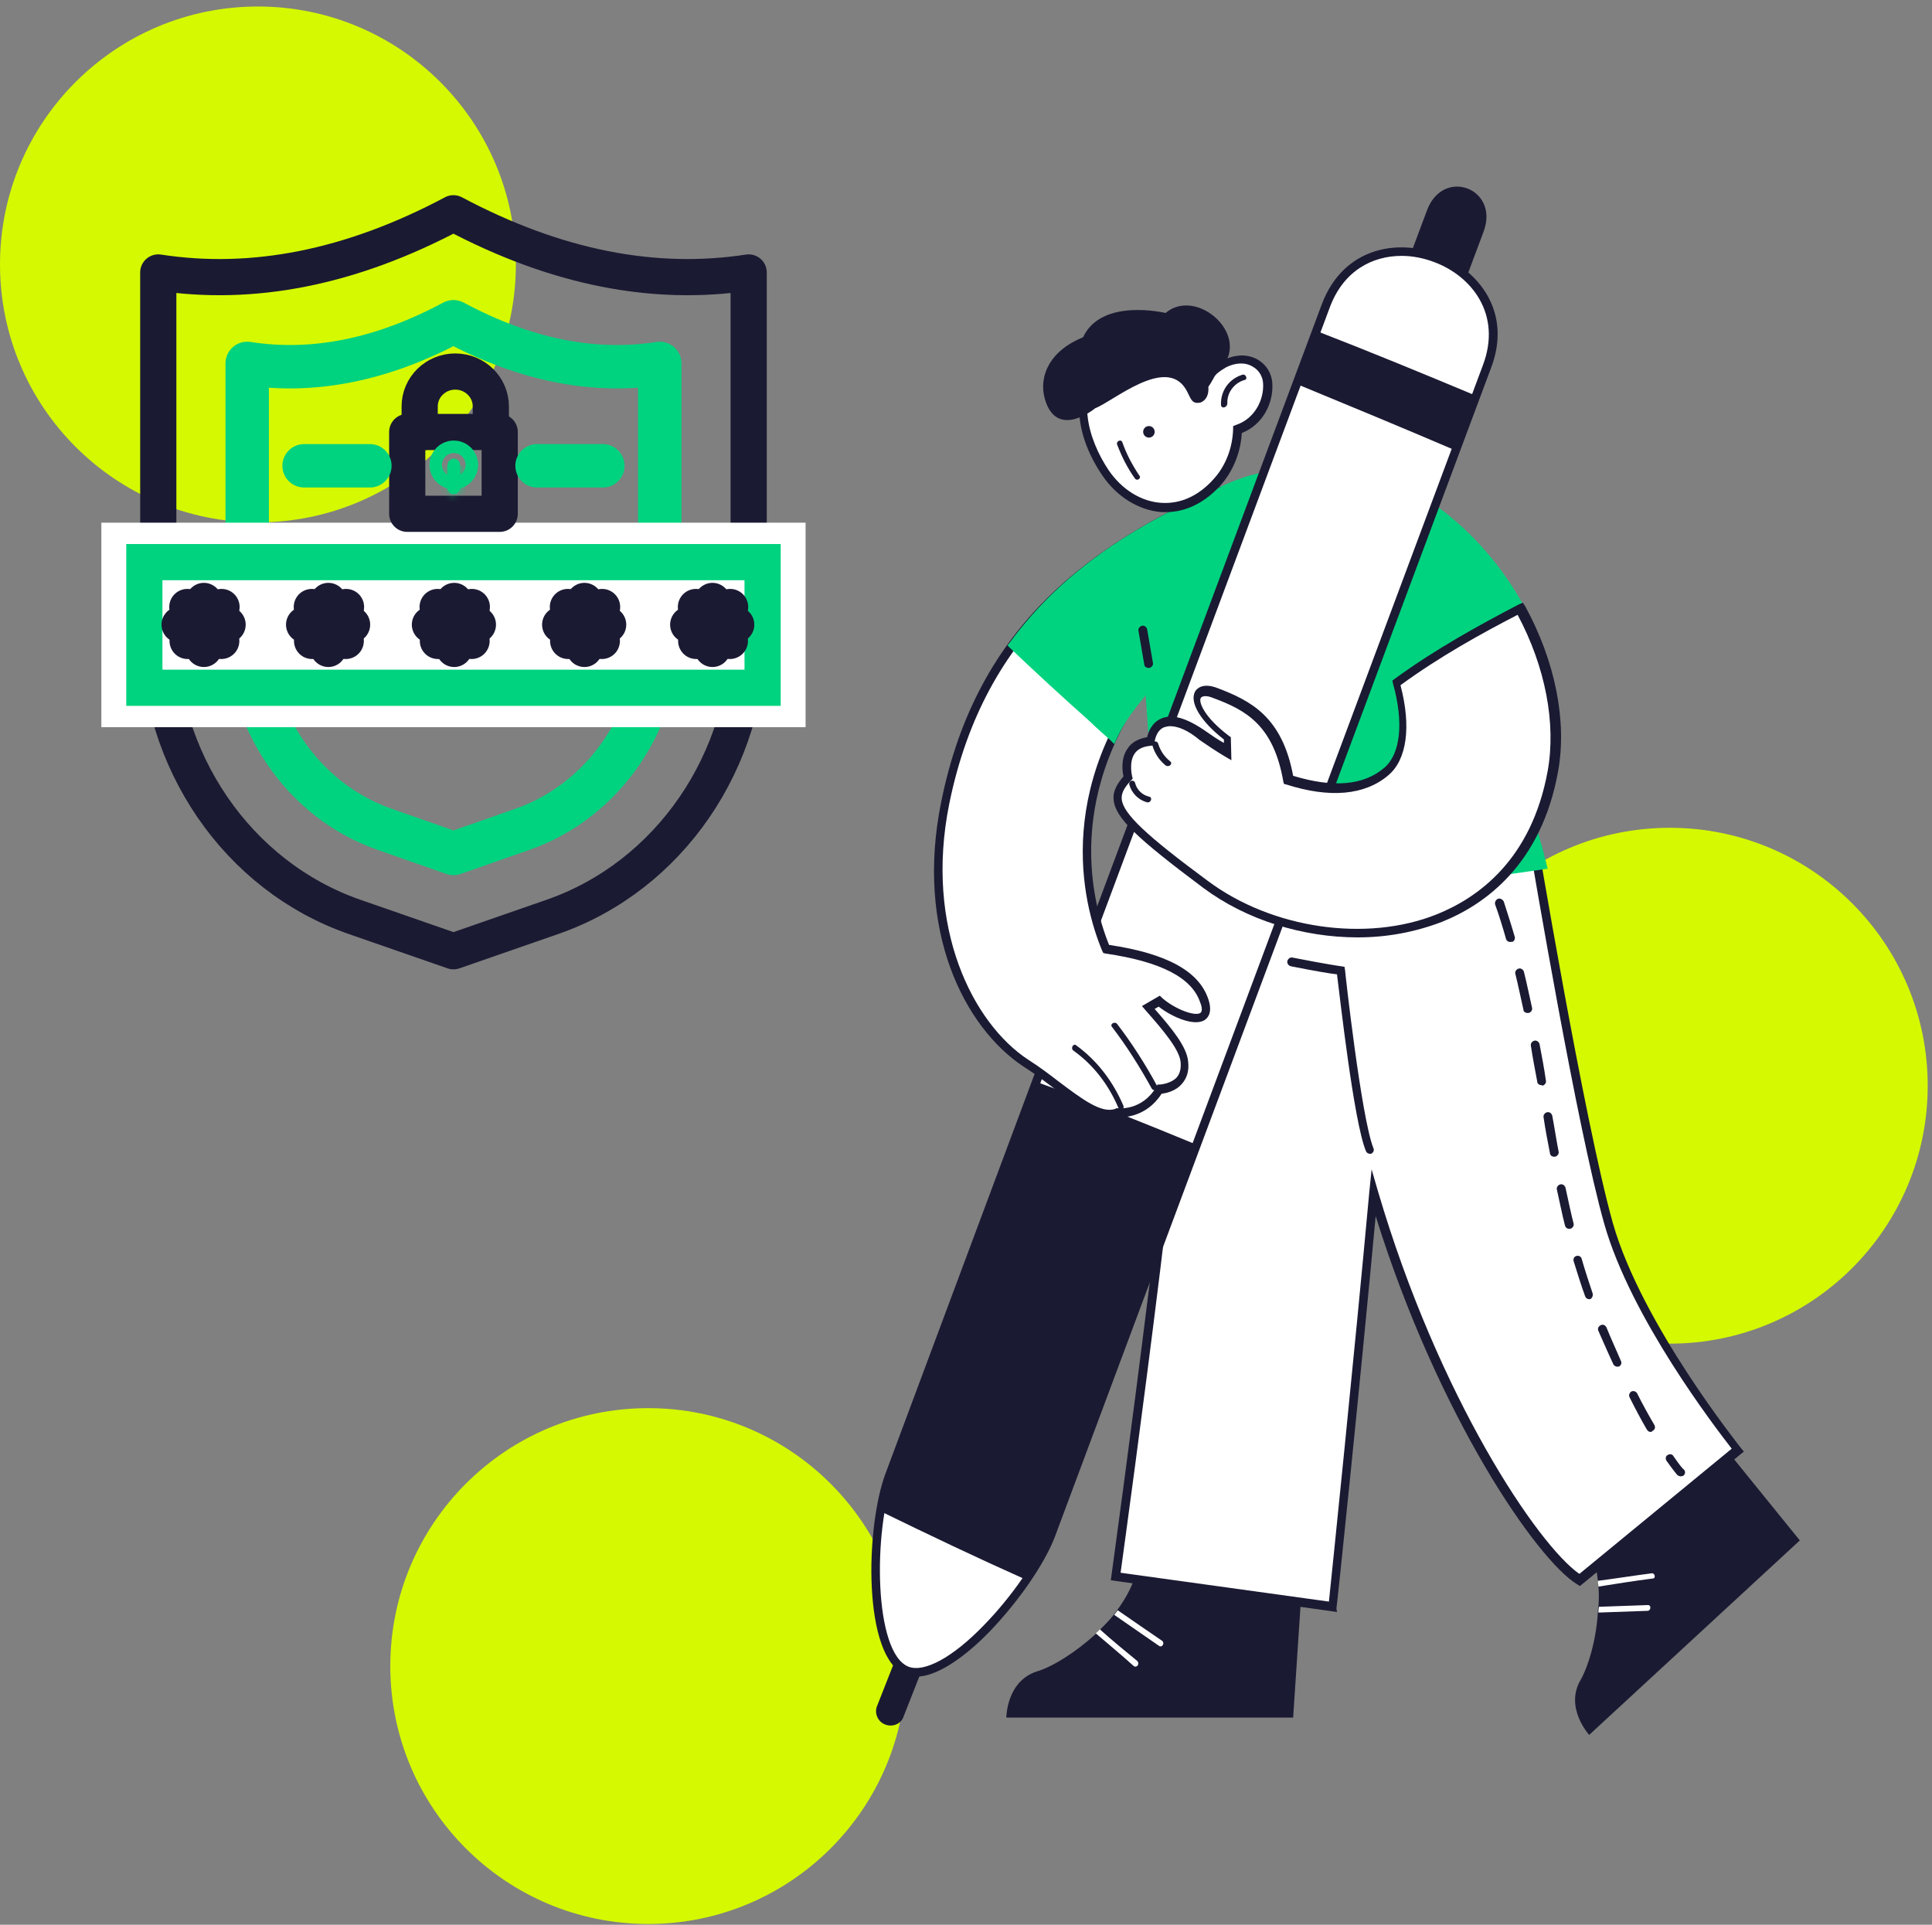<svg width="267" height="266" viewBox="0 0 267 266" fill="none" xmlns="http://www.w3.org/2000/svg">
<rect x="0" y="0" width="267" height="266" fill="#808080" stroke="none"/>
<path d="M71.292 36.545C71.292 56.231 55.333 72.191 35.646 72.191C15.959 72.191 0 56.231 0 36.545C0 16.858 15.959 0.899 35.646 0.899C55.333 0.899 71.292 16.858 71.292 36.545Z" fill="#D5F900"/>
<path d="M266.407 150.049C266.407 169.736 250.448 185.695 230.761 185.695C211.074 185.695 195.115 169.736 195.115 150.049C195.115 130.362 211.074 114.403 230.761 114.403C250.448 114.403 266.407 130.362 266.407 150.049Z" fill="#D5F900"/>
<path d="M125.23 230.253C125.23 249.939 109.271 265.899 89.584 265.899C69.897 265.899 53.938 249.939 53.938 230.253C53.938 210.566 69.897 194.607 89.584 194.607C109.271 194.607 125.23 210.566 125.23 230.253Z" fill="#D5F900"/>
<path d="M235.813 196.94L248.733 212.89L219.623 239.767C219.623 239.767 216.194 236.018 218.427 232.19C219.544 230.196 220.581 226.687 220.82 222.859C220.82 222.62 220.82 222.301 220.9 222.062C220.979 221.105 220.979 220.148 220.9 219.191C220.9 218.951 220.82 218.632 220.82 218.393C220.581 216.24 220.022 214.166 219.065 212.412L235.813 196.94Z" fill="#1A1A33"/>
<path d="M228.396 218.154C225.924 218.473 223.372 218.872 220.9 219.27C220.9 219.031 220.82 218.712 220.82 218.473C223.292 218.154 225.765 217.755 228.237 217.436C228.715 217.356 228.875 218.154 228.396 218.154Z" fill="white"/>
<path d="M227.679 222.62C225.446 222.699 223.133 222.779 220.9 222.859C220.9 222.62 220.9 222.301 220.98 222.061C223.213 221.982 225.525 221.902 227.758 221.822C228.237 221.822 228.157 222.62 227.679 222.62Z" fill="white"/>
<path d="M180.067 216.878L178.711 237.374H139.074C139.074 237.374 139.074 232.35 143.301 230.994C145.454 230.356 148.644 228.362 151.435 225.81C151.595 225.65 151.834 225.491 151.994 225.252C152.632 224.614 153.35 223.896 153.908 223.178C154.067 222.939 154.227 222.779 154.386 222.54C155.662 220.786 156.699 218.872 157.098 216.958H180.067V216.878Z" fill="#1A1A33"/>
<path d="M222.415 169.026C218.348 154.671 211.728 114.556 211.728 114.556L188.839 119.819C188.201 117.506 187.723 116.071 187.723 116.071L164.595 124.923C164.595 143.585 154.227 217.914 154.227 217.914L184.214 222.141C184.214 222.141 187.643 189.682 189.876 164.879C198.33 193.75 212.605 214.804 218.348 218.393L240.2 200.449C240.279 200.369 226.482 183.382 222.415 169.026Z" fill="white"/>
<path d="M184.772 222.779L153.509 218.393L153.589 217.835C153.669 217.117 163.957 143.267 163.957 124.924V124.525L188.042 115.274L188.201 115.912C188.201 115.912 188.6 117.188 189.158 119.181L212.127 113.918L212.207 114.556C212.286 114.954 218.906 154.831 222.893 169.026C226.881 183.063 240.519 199.97 240.598 200.13L240.997 200.608L218.348 219.191L217.949 218.951C212.446 215.602 198.808 195.903 190.115 168.069C187.882 192.155 184.772 221.982 184.692 222.301L184.772 222.779ZM154.865 217.356L183.655 221.344C184.134 216.718 187.165 187.369 189.238 164.72L189.557 161.609L190.434 164.64C198.808 193.112 212.526 213.528 218.268 217.516L239.322 200.21C237.089 197.338 225.366 182.106 221.697 169.106C217.949 155.867 211.967 120.298 211.09 115.194L188.281 120.378L188.122 119.819C187.723 118.384 187.404 117.347 187.244 116.709L165.153 125.322C165.073 143.506 155.822 210.338 154.865 217.356Z" fill="#1A1A33"/>
<path d="M205.428 120.617C205.189 120.617 204.949 120.457 204.87 120.218C204.551 119.5 204.232 118.783 203.913 118.065C203.753 117.746 203.913 117.427 204.232 117.267C204.551 117.108 204.87 117.267 205.029 117.586C205.348 118.304 205.667 119.022 205.986 119.819C206.146 120.138 205.986 120.457 205.667 120.617C205.587 120.537 205.508 120.617 205.428 120.617Z" fill="#1A1A33"/>
<path d="M228.157 197.897C227.918 197.897 227.759 197.817 227.599 197.578C226.802 196.222 226.004 194.706 225.207 193.111C225.047 192.792 225.207 192.473 225.446 192.314C225.765 192.154 226.084 192.314 226.243 192.553C227.041 194.148 227.838 195.584 228.636 196.94C228.795 197.259 228.716 197.578 228.397 197.737C228.317 197.817 228.237 197.897 228.157 197.897ZM223.532 188.885C223.293 188.885 223.053 188.725 222.973 188.566C222.256 187.05 221.618 185.535 220.9 183.94C220.74 183.621 220.9 183.302 221.219 183.142C221.538 182.983 221.857 183.142 222.016 183.461C222.654 185.056 223.372 186.572 224.01 188.087C224.17 188.406 224.01 188.725 223.691 188.885C223.691 188.805 223.612 188.885 223.532 188.885ZM219.624 179.554C219.385 179.554 219.145 179.394 219.066 179.155C218.507 177.64 218.029 176.045 217.471 174.29C217.391 173.971 217.55 173.652 217.869 173.572C218.188 173.492 218.507 173.652 218.587 173.971C219.066 175.646 219.624 177.321 220.102 178.756C220.182 179.075 220.023 179.394 219.783 179.554C219.783 179.474 219.704 179.554 219.624 179.554ZM216.833 169.824C216.593 169.824 216.354 169.664 216.274 169.345C215.876 167.83 215.557 166.155 215.158 164.401C215.078 164.082 215.317 163.763 215.636 163.683C215.955 163.603 216.274 163.842 216.354 164.161C216.753 165.916 217.072 167.591 217.471 169.106C217.55 169.425 217.311 169.744 216.992 169.824C216.912 169.824 216.833 169.824 216.833 169.824ZM214.759 159.855C214.44 159.855 214.201 159.616 214.201 159.376C213.882 157.702 213.563 156.106 213.323 154.432C213.244 154.113 213.483 153.794 213.802 153.714C214.121 153.634 214.44 153.873 214.52 154.192C214.839 155.867 215.078 157.542 215.397 159.137C215.477 159.456 215.238 159.775 214.919 159.855C214.839 159.855 214.839 159.855 214.759 159.855ZM213.004 149.966C212.685 149.966 212.446 149.726 212.446 149.487C212.127 147.812 211.808 146.137 211.569 144.542C211.489 144.223 211.728 143.904 212.047 143.825C212.366 143.745 212.685 143.984 212.765 144.303C213.084 145.978 213.403 147.653 213.642 149.328C213.722 149.647 213.483 149.966 213.164 150.045C213.084 149.966 213.004 149.966 213.004 149.966ZM211.09 139.997C210.851 139.997 210.532 139.837 210.532 139.518C210.133 137.763 209.814 136.168 209.416 134.573C209.336 134.254 209.575 133.935 209.894 133.856C210.213 133.776 210.532 134.015 210.612 134.334C211.011 135.929 211.33 137.524 211.728 139.279C211.808 139.598 211.569 139.917 211.25 139.997C211.17 139.997 211.17 139.997 211.09 139.997ZM208.698 130.187C208.459 130.187 208.219 130.028 208.14 129.788C207.661 128.113 207.183 126.518 206.624 125.003C206.545 124.684 206.704 124.365 207.023 124.206C207.342 124.126 207.661 124.285 207.821 124.604C208.299 126.12 208.857 127.794 209.336 129.469C209.416 129.788 209.256 130.107 208.937 130.187C208.857 130.107 208.778 130.187 208.698 130.187Z" fill="#1A1A33"/>
<path d="M232.305 204.037C232.145 204.037 231.985 203.958 231.826 203.878C231.826 203.878 231.268 203.24 230.311 201.884C230.151 201.645 230.151 201.246 230.47 201.087C230.709 200.927 231.108 200.927 231.268 201.246C232.145 202.522 232.624 203.08 232.703 203.08C232.943 203.32 232.942 203.718 232.623 203.958C232.544 203.958 232.384 204.037 232.305 204.037Z" fill="#1A1A33"/>
<path d="M160.208 227.485C158.135 226.05 156.061 224.614 153.988 223.178C154.147 222.939 154.307 222.78 154.466 222.54C156.54 223.976 158.613 225.411 160.607 226.767C161.006 227.086 160.607 227.724 160.208 227.485Z" fill="white"/>
<path d="M156.619 230.196C154.945 228.681 153.19 227.245 151.436 225.73C151.595 225.571 151.834 225.411 151.994 225.172C153.669 226.687 155.423 228.123 157.178 229.558C157.576 230.037 157.018 230.595 156.619 230.196Z" fill="white"/>
<path d="M189.318 159.456C189.079 159.456 188.839 159.297 188.759 159.057C187.085 154.99 185.171 137.764 184.772 134.653C183.974 134.573 181.981 134.254 178.392 133.537C178.073 133.457 177.833 133.138 177.913 132.819C177.993 132.5 178.312 132.261 178.631 132.34C183.496 133.297 185.33 133.537 185.33 133.537L185.809 133.616L185.888 134.095C185.888 134.334 188.122 154.432 189.796 158.659C189.956 158.978 189.796 159.297 189.477 159.456C189.477 159.456 189.398 159.456 189.318 159.456Z" fill="#1A1A33"/>
<path d="M172.092 66.545C164.037 69.257 157.337 74.76 159.092 97.888C160.847 121.016 161.325 126.997 161.325 126.997L213.164 119.66C213.164 119.581 198.011 57.773 172.092 66.545Z" fill="#00D37F"/>
<path d="M160.767 127.635L160.687 126.997C160.687 126.918 160.129 120.777 158.454 97.888C156.779 75.717 162.601 69.097 171.852 65.987C176.318 64.472 180.784 64.95 185.091 67.263C203.195 77.232 213.323 117.666 213.722 119.421L213.882 120.059L160.767 127.635ZM172.251 67.104C165.233 69.496 157.896 73.962 159.65 97.808C161.086 116.709 161.644 124.206 161.803 126.28L212.366 119.102C211.011 113.838 200.962 77.392 184.533 68.38C180.545 66.147 176.398 65.748 172.251 67.104Z" fill="#00D37F"/>
<path d="M193.704 97.888C200.722 97.888 207.661 97.808 214.679 97.728C212.685 82.496 199.845 65.109 179.11 63.275V77.95C186.128 78.189 192.747 89.274 193.704 97.888Z" fill="#00D37F"/>
<path d="M193.146 98.446L193.066 97.888C192.109 89.275 185.57 78.667 179.03 78.428H178.472V62.557L179.11 62.637C199.925 64.472 213.244 82.017 215.237 97.648L215.317 98.287H214.679C207.82 98.366 200.723 98.446 193.704 98.446H193.146ZM179.668 77.312C186.527 78.109 192.987 88.397 194.183 97.25C200.802 97.25 207.422 97.17 213.961 97.09C211.728 82.336 199.128 65.987 179.668 63.913V77.312Z" fill="#00D37F"/>
<path d="M199.606 46.527L205.029 32.012C207.262 26.031 199.446 23.08 197.213 29.061L191.87 43.337C194.502 44.374 197.054 45.411 199.606 46.527Z" fill="#1A1A33"/>
<path d="M122.326 238.331C121.289 237.932 120.811 236.736 121.209 235.779L126.074 223.417C126.473 222.381 127.669 221.902 128.626 222.301C129.663 222.7 130.142 223.896 129.743 224.853L124.878 237.215C124.559 238.251 123.363 238.73 122.326 238.331Z" fill="#1A1A33"/>
<path d="M145.135 212.172L205.427 50.594C210.851 36.319 188.6 27.785 183.177 42.141L122.884 203.719C120.172 210.896 119.774 228.761 125.277 230.914C130.939 233.067 142.423 219.35 145.135 212.172Z" fill="white"/>
<path d="M126.633 231.712C126.154 231.712 125.596 231.632 125.197 231.472C119.136 229.16 119.614 210.896 122.406 203.559L182.698 41.981C185.649 34.245 193.066 32.969 198.649 35.123C204.311 37.276 209.017 43.098 206.066 50.834L145.773 212.412C144.338 216.16 140.749 221.344 136.761 225.491C134.369 227.963 130.062 231.712 126.633 231.712ZM193.704 35.362C189.717 35.362 185.729 37.356 183.815 42.38L123.522 203.958C120.651 211.534 120.731 228.522 125.596 230.356C127.749 231.153 131.657 229.08 135.964 224.614C139.792 220.706 143.381 215.522 144.657 212.013L204.949 50.435C207.581 43.417 203.354 38.153 198.25 36.239C196.814 35.681 195.219 35.362 193.704 35.362Z" fill="#1A1A33"/>
<path d="M181.901 45.73L179.189 53.067C186.526 56.097 193.864 59.128 201.121 62.238L203.912 54.662C196.655 51.631 189.318 48.601 181.901 45.73Z" fill="#1A1A33"/>
<path d="M141.786 218.313C143.301 216.08 144.497 213.927 145.135 212.172L165.313 158.18C157.975 155.15 150.638 152.199 143.141 149.487L122.884 203.798C122.406 205.154 121.927 206.909 121.608 208.823C128.308 212.093 135.007 215.283 141.786 218.313Z" fill="#1A1A33"/>
<path d="M210.053 84.17C204.152 87.281 198.33 90.471 192.986 94.458C194.342 99.562 194.183 104.427 191.551 106.66C188.042 109.691 183.017 109.452 178.073 107.777C176.637 99.562 172.41 97.409 167.944 95.734C164.435 94.458 164.196 97.888 169.619 101.955L169.699 103.789C168.423 103.072 167.306 102.274 166.269 101.556C159.57 96.771 158.932 102.354 158.932 102.354C154.546 102.753 155.902 107.378 155.902 107.378C153.031 110.648 153.589 112.482 166.588 122.132C181.582 133.218 209.894 132.341 214.519 106.581C215.795 99.802 214.2 91.587 210.053 84.17Z" fill="white"/>
<path d="M187.643 129.549C180.067 129.549 172.251 127.157 166.27 122.691C157.098 115.832 154.147 113.041 153.908 110.568C153.748 109.292 154.466 108.255 155.264 107.298C155.104 106.581 154.865 104.826 155.822 103.47C156.38 102.593 157.258 102.115 158.534 101.875C158.693 101.158 159.172 99.882 160.448 99.323C161.963 98.606 164.036 99.243 166.668 101.078C167.466 101.636 168.263 102.194 169.141 102.673V102.194C165.951 99.722 164.355 97.09 165.153 95.575C165.392 95.176 166.19 94.299 168.263 95.096C172.889 96.851 177.196 99.084 178.711 107.219C184.214 108.893 188.441 108.574 191.312 106.102C193.545 104.188 194.023 99.882 192.508 94.458L192.428 94.06L192.747 93.82C198.41 89.673 204.551 86.324 209.894 83.532L210.452 83.293L210.771 83.772C214.918 91.348 216.593 99.642 215.317 106.66C213.004 119.421 205.268 125.003 199.287 127.396C195.539 128.832 191.631 129.549 187.643 129.549ZM161.724 100.36C161.405 100.36 161.086 100.44 160.846 100.52C159.73 100.998 159.57 102.513 159.57 102.513L159.491 102.992L159.012 103.072C157.975 103.151 157.178 103.55 156.779 104.188C155.981 105.384 156.46 107.298 156.46 107.298L156.54 107.617L156.301 107.857C155.264 108.973 154.945 109.691 155.024 110.489C155.264 112.482 158.374 115.433 166.908 121.734C175.76 128.353 188.839 130.267 198.569 126.359C204.311 124.046 211.648 118.783 213.882 106.581C215.078 99.961 213.563 92.145 209.734 84.968C204.63 87.6 198.888 90.79 193.545 94.698C195.06 100.44 194.422 104.986 191.87 107.139C188.6 109.93 183.735 110.329 177.754 108.415L177.435 108.335L177.355 108.016C175.999 100.2 172.171 98.127 167.625 96.452C166.668 96.053 166.11 96.213 165.951 96.452C165.631 96.931 166.27 99.004 169.858 101.716L170.098 101.875L170.177 105.065L169.22 104.507C168.024 103.789 166.828 102.992 165.791 102.274C164.196 100.918 162.76 100.36 161.724 100.36Z" fill="#1A1A33"/>
<path d="M161.724 105.225C160.926 104.587 160.368 103.789 160.049 102.753C159.889 102.274 159.171 102.434 159.251 102.992C159.57 104.108 160.208 105.066 161.086 105.783C161.564 106.102 162.122 105.544 161.724 105.225Z" fill="#1A1A33"/>
<path d="M158.773 110.09C157.816 109.851 157.098 109.133 156.859 108.176C156.699 107.697 155.981 107.857 156.061 108.415C156.38 109.611 157.337 110.568 158.533 110.887C159.092 110.967 159.331 110.17 158.773 110.09Z" fill="#1A1A33"/>
<path d="M152.791 131.144C148.724 121.175 147.608 105.623 161.883 89.912C162.441 89.354 162.92 88.796 163.398 88.237C164.834 81.618 166.589 75.158 169.619 69.017C169.141 68.299 168.662 67.98 168.662 67.98C154.466 74.44 135.964 84.489 130.7 111.047C127.35 127.635 133.332 141.352 141.865 146.935C147.129 150.364 151.356 154.91 154.386 153.714C154.386 153.714 158.055 154.272 160.368 150.524C160.368 150.524 164.196 150.444 163.797 146.696C163.558 144.702 161.245 141.99 158.853 139.199L160.288 138.322C162.76 140.475 167.865 142.23 166.509 138.242C165.153 134.653 160.767 132.34 152.791 131.144Z" fill="white"/>
<path d="M153.27 154.512C151.037 154.512 148.485 152.598 145.614 150.365C144.338 149.408 142.982 148.371 141.466 147.414C133.252 141.991 126.473 128.592 130.062 110.887C135.086 85.766 151.436 75.159 168.343 67.423L168.662 67.263L168.901 67.423C168.981 67.423 169.459 67.821 170.018 68.619L170.257 68.938L170.098 69.257C166.907 75.717 165.233 82.496 163.957 88.318V88.477L163.877 88.557C163.398 89.115 162.92 89.673 162.362 90.311C146.65 107.697 150.638 124.047 153.27 130.586C161.325 131.783 165.711 134.255 166.987 138.083C167.545 139.758 167.067 140.555 166.509 140.954C165.073 141.911 161.963 140.555 160.128 139.12L159.57 139.439C161.963 142.15 164.036 144.702 164.196 146.696C164.355 147.972 164.036 149.009 163.319 149.807C162.441 150.843 161.086 151.083 160.527 151.162C158.374 154.512 155.104 154.432 154.307 154.432C153.988 154.432 153.589 154.512 153.27 154.512ZM168.502 68.699C151.994 76.275 136.123 86.723 131.178 111.127C127.749 128.194 134.448 141.433 142.104 146.457C143.62 147.414 144.976 148.451 146.331 149.487C149.521 151.88 152.233 153.954 154.147 153.236L154.307 153.156H154.466C154.626 153.156 157.816 153.555 159.809 150.205L159.969 149.886H160.288C160.288 149.886 161.724 149.807 162.601 148.929C163.079 148.371 163.239 147.653 163.159 146.776C163 145.021 160.687 142.31 158.294 139.598L157.816 139.04L160.288 137.604L160.607 137.923C162.441 139.518 165.153 140.476 165.871 139.997C166.269 139.758 166.03 138.881 165.871 138.561C164.754 135.132 160.447 132.899 152.791 131.783L152.472 131.703L152.313 131.384C149.601 124.844 145.135 107.697 161.484 89.514C161.963 88.956 162.441 88.477 162.84 87.919C164.036 82.177 165.791 75.478 168.901 69.097C168.742 68.938 168.582 68.778 168.502 68.699Z" fill="#1A1A33"/>
<path d="M153.748 101.875C155.583 97.967 158.214 95.335 161.883 91.348C162.441 90.79 163.159 91.348 163.638 90.71C165.073 84.09 166.509 75.078 169.539 69.017C169.061 68.299 168.582 67.98 168.582 67.98C159.251 72.207 148.006 78.109 139.951 89.195C144.417 93.501 149.123 97.648 153.748 101.875Z" fill="#00D37F"/>
<path d="M153.987 102.832L153.429 102.274C152.472 101.397 151.515 100.599 150.638 99.722C146.969 96.452 143.221 93.023 139.632 89.593L139.233 89.195L139.552 88.796C147.448 78.029 158.055 72.128 168.423 67.422L168.742 67.263L168.981 67.422C169.061 67.422 169.539 67.821 170.097 68.618L170.337 68.938L170.177 69.257C167.705 74.281 166.269 81.219 164.993 87.36C164.754 88.556 164.515 89.673 164.276 90.79V90.949L164.196 91.029C163.797 91.507 163.239 91.507 162.92 91.507C162.601 91.507 162.521 91.507 162.441 91.587C161.963 92.066 161.564 92.544 161.085 93.023C158.135 96.293 155.981 98.605 154.386 101.955L153.987 102.832ZM140.749 89.115C144.178 92.464 147.847 95.734 151.356 98.844C152.073 99.483 152.871 100.2 153.589 100.838C155.184 97.728 157.417 95.335 160.128 92.305C160.527 91.826 161.006 91.348 161.484 90.869C161.963 90.391 162.441 90.391 162.84 90.391C162.999 90.391 163.079 90.391 163.159 90.391C163.398 89.354 163.558 88.317 163.797 87.201C164.993 81.14 166.429 74.201 168.901 69.097C168.742 68.938 168.662 68.778 168.502 68.698C158.533 73.244 148.325 78.906 140.749 89.115Z" fill="#00D37F"/>
<path d="M159.889 150.046C158.294 147.095 156.46 144.224 154.386 141.512C154.067 141.113 153.35 141.512 153.669 141.911C155.742 144.622 157.497 147.414 159.171 150.444C159.49 150.923 160.128 150.524 159.889 150.046Z" fill="#1A1A33"/>
<path d="M155.264 152.837C153.828 149.487 151.675 146.616 148.724 144.463C148.325 144.144 147.926 144.862 148.325 145.181C151.116 147.174 153.19 149.886 154.546 153.076C154.705 153.475 155.423 153.315 155.264 152.837Z" fill="#1A1A33"/>
<path d="M158.693 92.305C158.374 92.305 158.135 92.066 158.135 91.826L157.337 87.201C157.257 86.882 157.497 86.563 157.816 86.483C158.135 86.403 158.454 86.642 158.533 86.962L159.331 91.587C159.411 91.906 159.171 92.225 158.852 92.305C158.693 92.305 158.693 92.305 158.693 92.305Z" fill="#1A1A33"/>
<path d="M175.282 53.147C175.202 50.355 172.411 48.68 169.3 50.196C168.822 50.435 168.423 50.754 167.945 51.153C167.945 51.153 167.945 51.153 167.865 51.073C163.478 46.447 156.54 45.809 152.393 49.717C148.246 53.625 149.203 59.925 152.712 65.269C155.982 70.054 162.761 72.606 168.184 66.625C169.938 64.631 170.975 61.999 171.055 59.287C173.926 58.41 175.282 55.619 175.282 53.147Z" fill="white"/>
<path d="M161.166 70.772C160.926 70.772 160.767 70.772 160.527 70.772C157.337 70.533 154.307 68.618 152.313 65.668C148.166 59.527 148.086 53.147 152.074 49.398C154.227 47.404 157.098 46.447 160.208 46.687C163.159 46.926 165.871 48.282 168.024 50.435C168.343 50.196 168.742 49.956 169.061 49.797C170.736 48.92 172.49 48.92 173.846 49.717C175.042 50.435 175.84 51.711 175.84 53.226C175.92 55.619 174.644 58.65 171.613 59.846C171.454 62.557 170.417 65.109 168.662 67.103C165.951 70.054 163.159 70.772 161.166 70.772ZM159.092 47.803C156.699 47.803 154.466 48.681 152.792 50.196C148.485 54.263 150.319 60.643 153.19 64.95C155.025 67.662 157.736 69.336 160.527 69.496C163.159 69.655 165.632 68.539 167.705 66.226C169.38 64.392 170.337 61.919 170.417 59.288V58.889L170.815 58.729C173.447 57.852 174.644 55.22 174.564 53.147C174.564 52.11 174.006 51.153 173.128 50.674C172.092 50.036 170.736 50.116 169.46 50.754C169.061 50.993 168.662 51.233 168.184 51.631L167.785 52.03L167.386 51.631C165.313 49.478 162.681 48.122 159.889 47.883C159.73 47.803 159.411 47.803 159.092 47.803Z" fill="#1A1A33"/>
<path d="M159.507 60.005C159.687 59.603 159.507 59.131 159.105 58.951C158.703 58.771 158.232 58.951 158.052 59.353C157.872 59.755 158.052 60.227 158.454 60.407C158.856 60.587 159.327 60.407 159.507 60.005Z" fill="#1A1A33"/>
<path d="M156.859 66.147C155.822 64.711 155.025 63.116 154.387 61.441C154.227 60.963 154.945 60.644 155.105 61.122C155.663 62.717 156.46 64.232 157.417 65.668C157.816 66.067 157.178 66.545 156.859 66.147Z" fill="#1A1A33"/>
<path d="M151.356 56.417C153.749 55.539 161.086 49.159 163.877 53.785C164.595 54.981 164.595 55.938 165.951 55.619C167.227 55.061 166.988 53.466 166.988 53.466C167.945 52.11 168.264 50.754 169.3 50.196C172.171 45.57 165.073 39.828 161.086 43.257C161.086 43.257 152.233 41.104 149.681 46.607C145.135 48.441 143.461 51.95 144.418 55.22C146.092 60.803 151.356 56.417 151.356 56.417Z" fill="#1A1A33"/>
<path d="M168.742 55.938C168.662 54.024 169.859 52.349 171.693 51.791C172.171 51.631 172.49 52.429 172.012 52.509C170.576 52.907 169.539 54.263 169.619 55.779C169.539 56.416 168.742 56.496 168.742 55.938Z" fill="#1A1A33"/>
<path d="M62.664 29.474C48.487 37.013 34.899 39.659 21.873 37.654V87.128C21.873 105.127 32.812 121.089 48.999 126.716L62.67 131.466L76.34 126.716C92.528 121.089 103.466 105.127 103.466 87.128V37.654C90.435 39.659 76.841 37.013 62.664 29.474Z" stroke="#1A1A33" stroke-width="5" stroke-miterlimit="10" stroke-linecap="round" stroke-linejoin="round"/>
<path d="M62.664 44.466C52.758 49.775 43.265 51.641 34.161 50.224V86.713C34.161 99.391 41.803 110.636 53.115 114.601L62.67 117.949L72.224 114.601C83.536 110.636 91.178 99.391 91.178 86.713V50.224C82.069 51.641 72.575 49.775 62.664 44.466Z" stroke="#00D37F" stroke-width="6" stroke-miterlimit="10" stroke-linecap="round" stroke-linejoin="round"/>
<path d="M111.331 72.237H14.008V100.5H111.331V72.237Z" fill="white"/>
<path d="M19.949 95.051V77.686H105.39V95.051H19.949Z" fill="white" stroke="#00D37F" stroke-width="5"/>
<path d="M24.822 86.329L31.454 86.329" stroke="#1A1A33" stroke-width="5" stroke-linecap="round" stroke-linejoin="round"/>
<path d="M28.176 89.682L28.176 83.051" stroke="#1A1A33" stroke-width="5" stroke-linecap="round" stroke-linejoin="round"/>
<path d="M30.615 83.889L25.926 88.578" stroke="#1A1A33" stroke-width="5" stroke-linecap="round" stroke-linejoin="round"/>
<path d="M25.889 83.889L30.578 88.578" stroke="#1A1A33" stroke-width="5" stroke-linecap="round" stroke-linejoin="round"/>
<path d="M59.414 86.329L66.046 86.329" stroke="#1A1A33" stroke-width="5" stroke-linecap="round" stroke-linejoin="round"/>
<path d="M62.768 89.682L62.768 83.051" stroke="#1A1A33" stroke-width="5" stroke-linecap="round" stroke-linejoin="round"/>
<path d="M65.207 83.889L60.518 88.578" stroke="#1A1A33" stroke-width="5" stroke-linecap="round" stroke-linejoin="round"/>
<path d="M60.481 83.889L65.171 88.578" stroke="#1A1A33" stroke-width="5" stroke-linecap="round" stroke-linejoin="round"/>
<path d="M77.415 86.329L84.047 86.329" stroke="#1A1A33" stroke-width="5" stroke-linecap="round" stroke-linejoin="round"/>
<path d="M80.769 89.682L80.769 83.051" stroke="#1A1A33" stroke-width="5" stroke-linecap="round" stroke-linejoin="round"/>
<path d="M83.208 83.889L78.519 88.578" stroke="#1A1A33" stroke-width="5" stroke-linecap="round" stroke-linejoin="round"/>
<path d="M78.483 83.889L83.172 88.578" stroke="#1A1A33" stroke-width="5" stroke-linecap="round" stroke-linejoin="round"/>
<path d="M42.026 86.329L48.657 86.329" stroke="#1A1A33" stroke-width="5" stroke-linecap="round" stroke-linejoin="round"/>
<path d="M45.379 89.682L45.379 83.051" stroke="#1A1A33" stroke-width="5" stroke-linecap="round" stroke-linejoin="round"/>
<path d="M47.819 83.889L43.129 88.578" stroke="#1A1A33" stroke-width="5" stroke-linecap="round" stroke-linejoin="round"/>
<path d="M43.093 83.889L47.782 88.578" stroke="#1A1A33" stroke-width="5" stroke-linecap="round" stroke-linejoin="round"/>
<path d="M95.11 86.329L101.742 86.329" stroke="#1A1A33" stroke-width="5" stroke-linecap="round" stroke-linejoin="round"/>
<path d="M98.464 89.682L98.464 83.051" stroke="#1A1A33" stroke-width="5" stroke-linecap="round" stroke-linejoin="round"/>
<path d="M100.903 83.889L96.214 88.578" stroke="#1A1A33" stroke-width="5" stroke-linecap="round" stroke-linejoin="round"/>
<path d="M96.177 83.889L100.867 88.578" stroke="#1A1A33" stroke-width="5" stroke-linecap="round" stroke-linejoin="round"/>
<path d="M58.66 59.703C58.295 59.703 58 59.415 58 59.057V56.16C58 53.506 60.204 51.347 62.915 51.347C65.626 51.347 67.831 53.506 67.831 56.16V59.057C67.831 59.415 67.536 59.703 67.171 59.703" stroke="#1A1A33" stroke-width="5" stroke-miterlimit="10" stroke-linecap="round" stroke-linejoin="round"/>
<path d="M69.059 59.703H56.28V71.008H69.059V59.703Z" stroke="#1A1A33" stroke-width="5" stroke-miterlimit="10" stroke-linecap="round" stroke-linejoin="round"/>
<path d="M61.848 64.248C61.848 63.77 62.235 63.383 62.713 63.383C63.191 63.383 63.578 63.77 63.578 64.248C63.578 64.726 63.191 65.113 62.713 65.113C62.235 65.113 61.848 64.726 61.848 64.248Z" fill="#00D37F" stroke="#00D37F" stroke-width="5"/>
<mask id="path-70-inside-1_41_2229" fill="white">
<path d="M62.713 68.279C62.233 68.279 61.841 67.887 61.841 67.407V64.353H63.586V67.407C63.586 67.893 63.199 68.279 62.713 68.279Z"/>
</mask>
<path d="M62.713 68.279C62.233 68.279 61.841 67.887 61.841 67.407V64.353H63.586V67.407C63.586 67.893 63.199 68.279 62.713 68.279Z" fill="#00D37F"/>
<path d="M61.841 64.353V59.353H56.841V64.353H61.841ZM63.586 64.353H68.586V59.353H63.586V64.353ZM62.713 63.279C64.994 63.279 66.841 65.126 66.841 67.407H56.841C56.841 70.649 59.471 73.279 62.713 73.279V63.279ZM66.841 67.407V64.353H56.841V67.407H66.841ZM61.841 69.353H63.586V59.353H61.841V69.353ZM58.586 64.353V67.407H68.586V64.353H58.586ZM58.586 67.407C58.586 65.131 60.438 63.279 62.713 63.279V73.279C65.961 73.279 68.586 70.654 68.586 67.407H58.586Z" fill="#00D37F" mask="url(#path-70-inside-1_41_2229)"/>
<path d="M42.026 64.373H51.119" stroke="#00D37F" stroke-width="6" stroke-miterlimit="10" stroke-linecap="round" stroke-linejoin="round"/>
<path d="M74.22 64.373H83.314" stroke="#00D37F" stroke-width="6" stroke-miterlimit="10" stroke-linecap="round" stroke-linejoin="round"/>
</svg>

